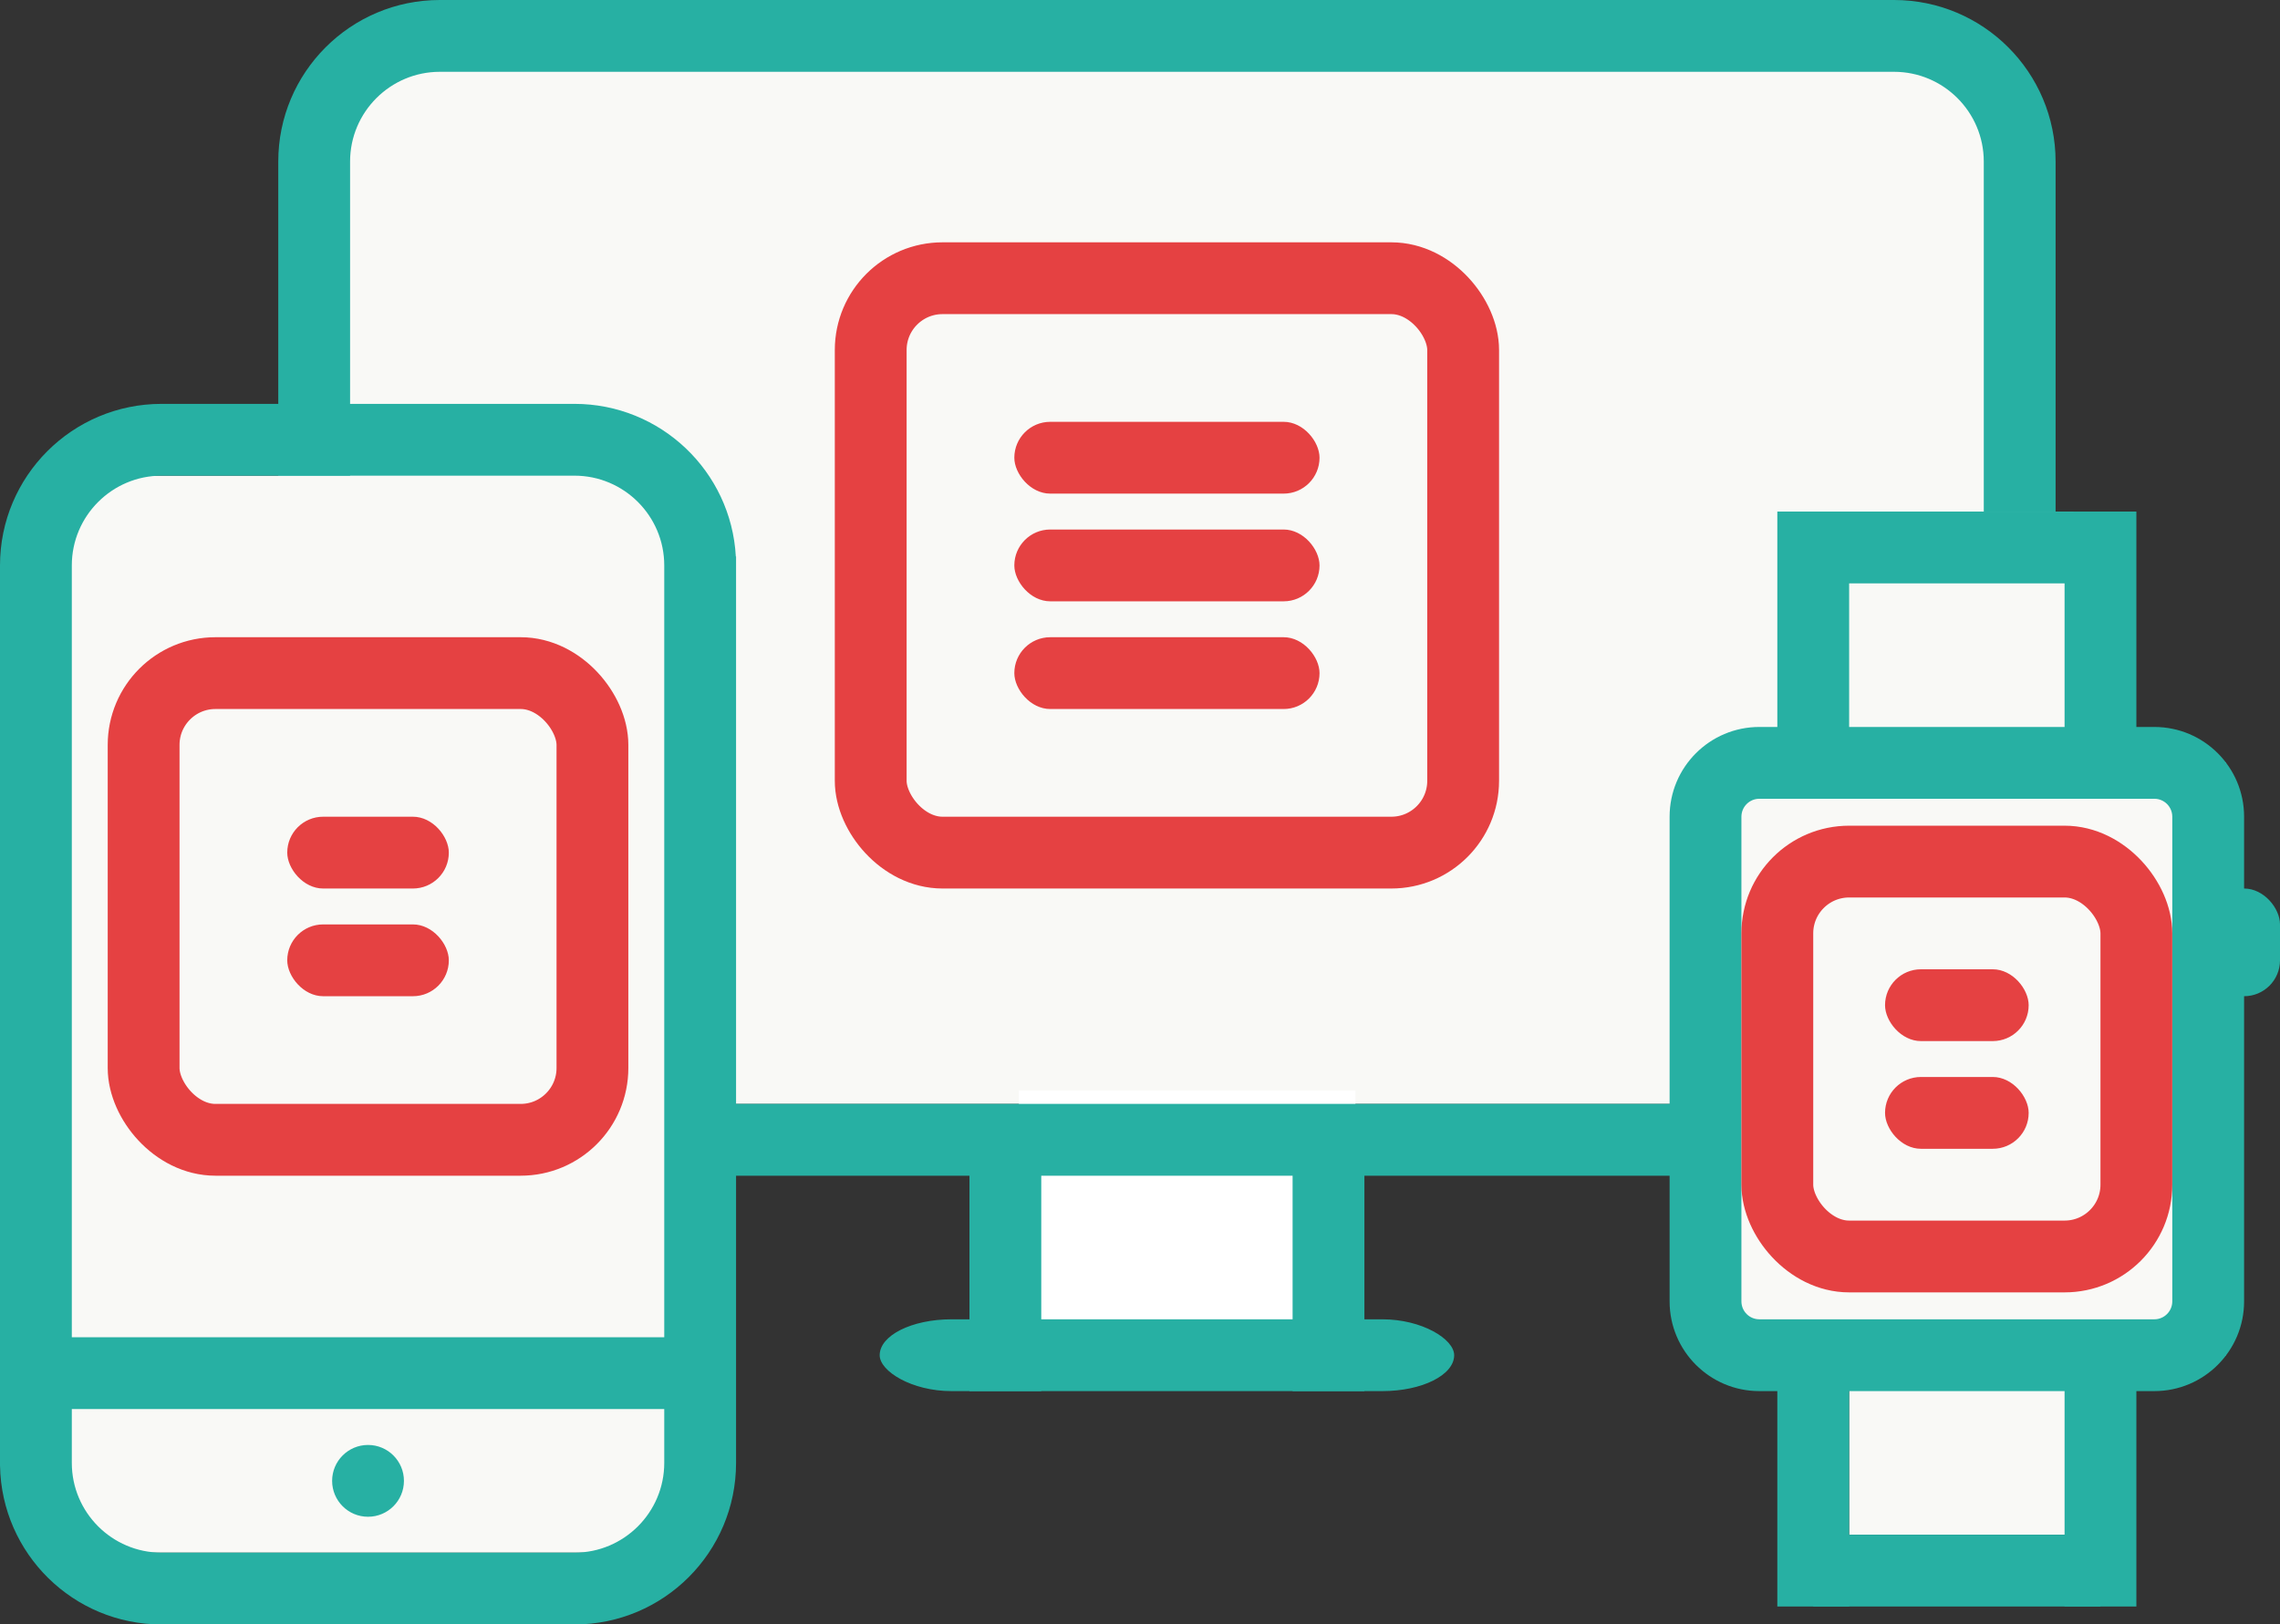 <?xml version="1.0" encoding="UTF-8" standalone="no"?>
<svg width="254px" height="181px" viewBox="0 0 254 181" version="1.1" xmlns="http://www.w3.org/2000/svg" xmlns:xlink="http://www.w3.org/1999/xlink" xmlns:sketch="http://www.bohemiancoding.com/sketch/ns">
    <rect x="0" y="0" width="254" height="181" fill="#333333" stroke="none"/>
    <!-- Generator: Sketch 3.3.2 (12043) - http://www.bohemiancoding.com/sketch -->
    <title>devices</title>
    <desc></desc>
    <defs>
        <path d="M55,136 L47,136 L47,130.89 C38.001,129.895 31,122.264 31,113 L39,113 C39,118.514 43.486,123 49,123 L49,124 L49,123 L211,123 C216.514,123 221,118.514 221,113 L229,113 C229,122.264 221.999,129.895 213,130.89 L213,133 L205,133 L205,131 L55,131 L55,136 Z M229,18 L221,18 C221,12.486 216.514,8 211,8 L211,0 C220.94,0 229,8.06 229,18 L229,18 Z M31,18 L39,18 C39,12.486 43.486,8 49,8 L49,0 C39.06,0 31,8.06 31,18 L31,18 Z M31,18 L39,18 L39,103 L31,103 L31,18 L31,18 Z M229,18 L229,113 L221,113 L221,18 L229,18 Z M49,0 L211,0 L211,8 L49,8 L49,0 L49,0 Z" id="path-1"></path>
    </defs>
    <g id="features" stroke="none" stroke-width="1" fill="none" fill-rule="evenodd" sketch:type="MSPage">
        <g id="documentation" sketch:type="MSArtboardGroup" transform="translate(-336, -423)">
            <g id="feature-1" sketch:type="MSLayerGroup" transform="translate(335, 412)">
                <g id="devices" transform="translate(1, 11)">
                    <rect id="Rectangle-100" fill="#F9F9F6" sketch:type="MSShapeGroup" x="37" y="7" width="185" height="116"></rect>
                    <rect id="Rectangle-101" fill="#FFFFFF" sketch:type="MSShapeGroup" x="113.5" y="121.5" width="37.5" height="26.5"></rect>
                    <g id="Rectangle-12-Copy-2">
                        <use fill="#27B0A3" fill-rule="evenodd" sketch:type="MSShapeGroup" xlink:href="#path-1"></use>
                        <use fill="none" xlink:href="#path-1"></use>
                    </g>
                    <rect id="Rectangle-94-Copy-3" fill="#27B0A3" sketch:type="MSShapeGroup" x="98" y="147" width="64" height="8" rx="8"></rect>
                    <rect id="Rectangle-92-Copy-7" fill="#27B0A3" sketch:type="MSShapeGroup" x="108" y="130" width="8" height="25"></rect>
                    <rect id="Rectangle-92-Copy-8" fill="#27B0A3" sketch:type="MSShapeGroup" x="144" y="130" width="8" height="25"></rect>
                    <rect id="Rectangle-89" fill="#F9F9F6" sketch:type="MSShapeGroup" x="5" y="53" width="73" height="120"></rect>
                    <path d="M74,157 L74,163 L82,163 L82,62 L81.973,62 C81.454,52.525 73.604,45 64,45 L64,53 C69.514,53 74,57.486 74,63 L74,63 L74,149 L8,149 L8,63 L0,63 L0,163.33 L0.003,163.33 C0.179,173.118 8.17,181 18,181 L18,173 C12.486,173 8,168.514 8,163 L8,157 L74,157 L74,157 Z M0,63 L8,63 C8,57.486 12.486,53 18,53 L18,45 C8.06,45 0,53.06 0,63 Z M82,163 L74,163 C74,168.514 69.514,173 64,173 L64,181 C73.94,181 82,172.94 82,163 Z M18,45 L64,45 L64,53 L18,53 L18,45 Z M18,173 L64,173 L64,181 L18,181 L18,173 Z M41,169 C43.209,169 45,167.209 45,165 C45,162.791 43.209,161 41,161 C38.791,161 37,162.791 37,165 C37,167.209 38.791,169 41,169 Z" id="Rectangle-17" fill="#27B0A3" sketch:type="MSShapeGroup"></path>
                    <rect id="Rectangle-48" stroke="#E54142" stroke-width="8" sketch:type="MSShapeGroup" x="16" y="75" width="50" height="52" rx="8"></rect>
                    <rect id="Rectangle-49" fill="#E54142" sketch:type="MSShapeGroup" x="32" y="91" width="18" height="8" rx="4"></rect>
                    <rect id="Rectangle-49-Copy" fill="#E54142" sketch:type="MSShapeGroup" x="32" y="103" width="18" height="8" rx="4"></rect>
                    <rect id="Rectangle-48-Copy" stroke="#E54142" stroke-width="8" sketch:type="MSShapeGroup" x="97" y="31" width="66" height="64" rx="8"></rect>
                    <rect id="Rectangle-49-Copy-2" fill="#E54142" sketch:type="MSShapeGroup" x="113" y="47" width="34" height="8" rx="4"></rect>
                    <rect id="Rectangle-49-Copy-3" fill="#E54142" sketch:type="MSShapeGroup" x="113" y="59" width="34" height="8" rx="4"></rect>
                    <rect id="Rectangle-49-Copy-4" fill="#E54142" sketch:type="MSShapeGroup" x="113" y="71" width="34" height="8" rx="4"></rect>
                    <rect id="Rectangle-94" fill="#27B0A3" sketch:type="MSShapeGroup" x="246" y="99" width="8" height="12" rx="4"></rect>
                    <path d="M191,85 L191,151 L206,151 L206,171 L231,171 L231,151 L248,151 L248,85 L231,85 L231,57 L206,57 L206,85 L191,85 Z" id="Rectangle-92" fill="#F9F9F6" sketch:type="MSShapeGroup"></path>
                    <path d="M194,145 C194,146.106 194.894,147 196,147 L240,147 C241.106,147 242,146.106 242,145 L242,91 C242,89.894 241.106,89 240,89 L196,89 C194.894,89 194,89.894 194,91 L194,145 Z M196,81 L240,81 C245.523,81 250,85.475 250,91 L250,145 C250,150.523 245.525,155 240,155 L196,155 C190.477,155 186,150.525 186,145 L186,91 C186,85.477 190.475,81 196,81 Z" id="Shape" fill="#27B0A3" sketch:type="MSShapeGroup"></path>
                    <rect id="Rectangle-48-Copy-2" stroke="#E54142" stroke-width="8" sketch:type="MSShapeGroup" x="198" y="96" width="40" height="44" rx="8"></rect>
                    <rect id="Rectangle-49-Copy-5" fill="#E54142" sketch:type="MSShapeGroup" x="210" y="108" width="16" height="8" rx="4"></rect>
                    <rect id="Rectangle-49-Copy-6" fill="#E54142" sketch:type="MSShapeGroup" x="210" y="120" width="16" height="8" rx="4"></rect>
                    <path d="M232,57 L204,57 L198,57 L198,82 L206,82 L206,65 L230,65 L230,82 L238,82 L238,57 L232,57 Z" id="Rectangle-94-Copy" fill="#27B0A3" sketch:type="MSShapeGroup"></path>
                    <rect id="Rectangle-94-Copy-2" fill="#27B0A3" sketch:type="MSShapeGroup" x="202" y="171" width="32" height="8"></rect>
                    <rect id="Rectangle-92-Copy-5" fill="#27B0A3" sketch:type="MSShapeGroup" x="198" y="154" width="8" height="25"></rect>
                    <rect id="Rectangle-92-Copy-6" fill="#27B0A3" sketch:type="MSShapeGroup" x="230" y="154" width="8" height="25"></rect>
                </g>
            </g>
        </g>
    </g>
</svg>